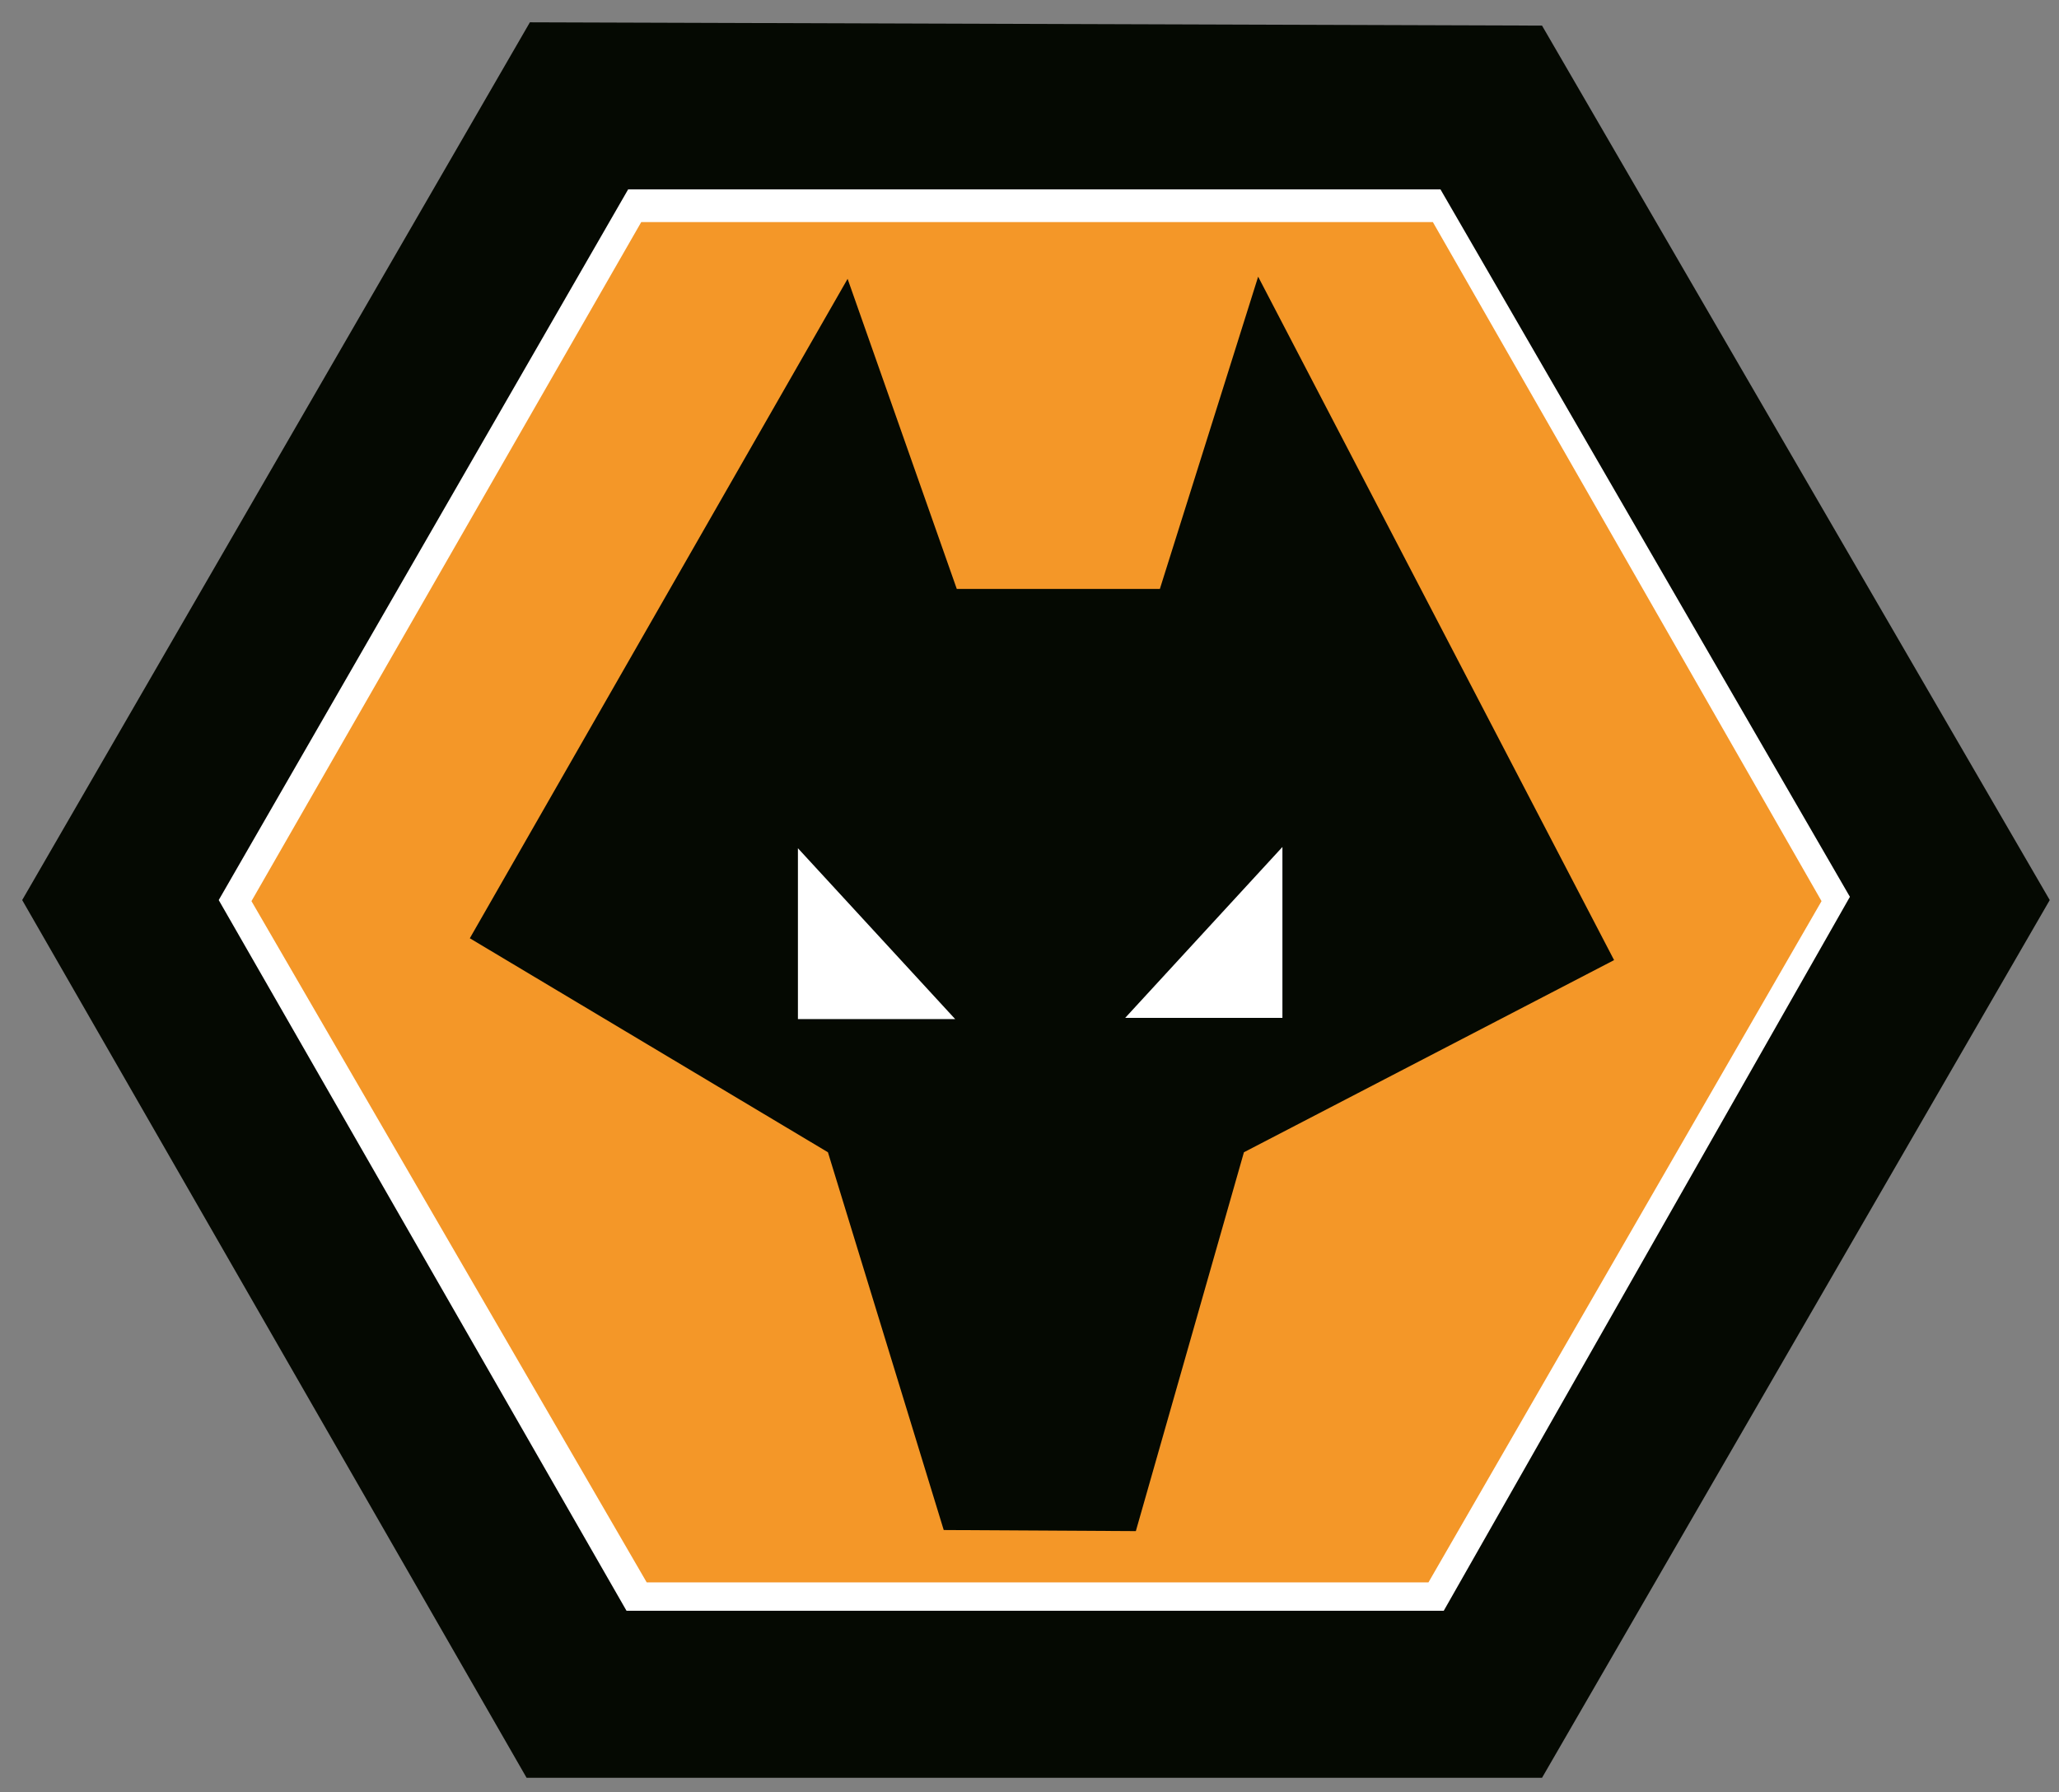 <svg width="85" height="74" viewBox="0 0 85 74" fill="none" xmlns="http://www.w3.org/2000/svg">
<rect x="0" y="0" width="85" height="74" fill="#808080" stroke="none"/>
<g clip-path="url(#clip0_937_1707)">
<path fill-rule="evenodd" clip-rule="evenodd" d="M21.739 73.398H63.658L84.618 37.16L63.658 1.057L21.875 0.921L0.916 37.16L21.739 73.398Z" fill="#050902"/>
<path fill-rule="evenodd" clip-rule="evenodd" d="M9.029 37.16L25.932 7.817H59.465L76.368 37.026L59.601 66.502H25.864L9.029 37.16Z" fill="white"/>
<path fill-rule="evenodd" clip-rule="evenodd" d="M26.472 9.168H59.151L75.197 37.204L58.97 65.329H26.697L10.381 37.204L26.472 9.168Z" fill="#F49728"/>
<path fill-rule="evenodd" clip-rule="evenodd" d="M38.959 63.168L34.179 47.572L19.395 38.737L34.991 11.512L39.498 24.314H47.882L51.939 11.423L66.633 39.639L51.352 47.572L46.89 63.213L38.959 63.168Z" fill="#050902"/>
<path fill-rule="evenodd" clip-rule="evenodd" d="M32.94 42.073V35.02L39.431 42.073H32.94Z" fill="white"/>
<path fill-rule="evenodd" clip-rule="evenodd" d="M52.941 42.023V34.968L46.451 42.023H52.941Z" fill="white"/>
</g>
<defs>
<clipPath id="clip0_937_1707">
<rect width="83.702" height="72.477" fill="white" transform="translate(0.916 0.921)"/>
</clipPath>
</defs>
</svg>
